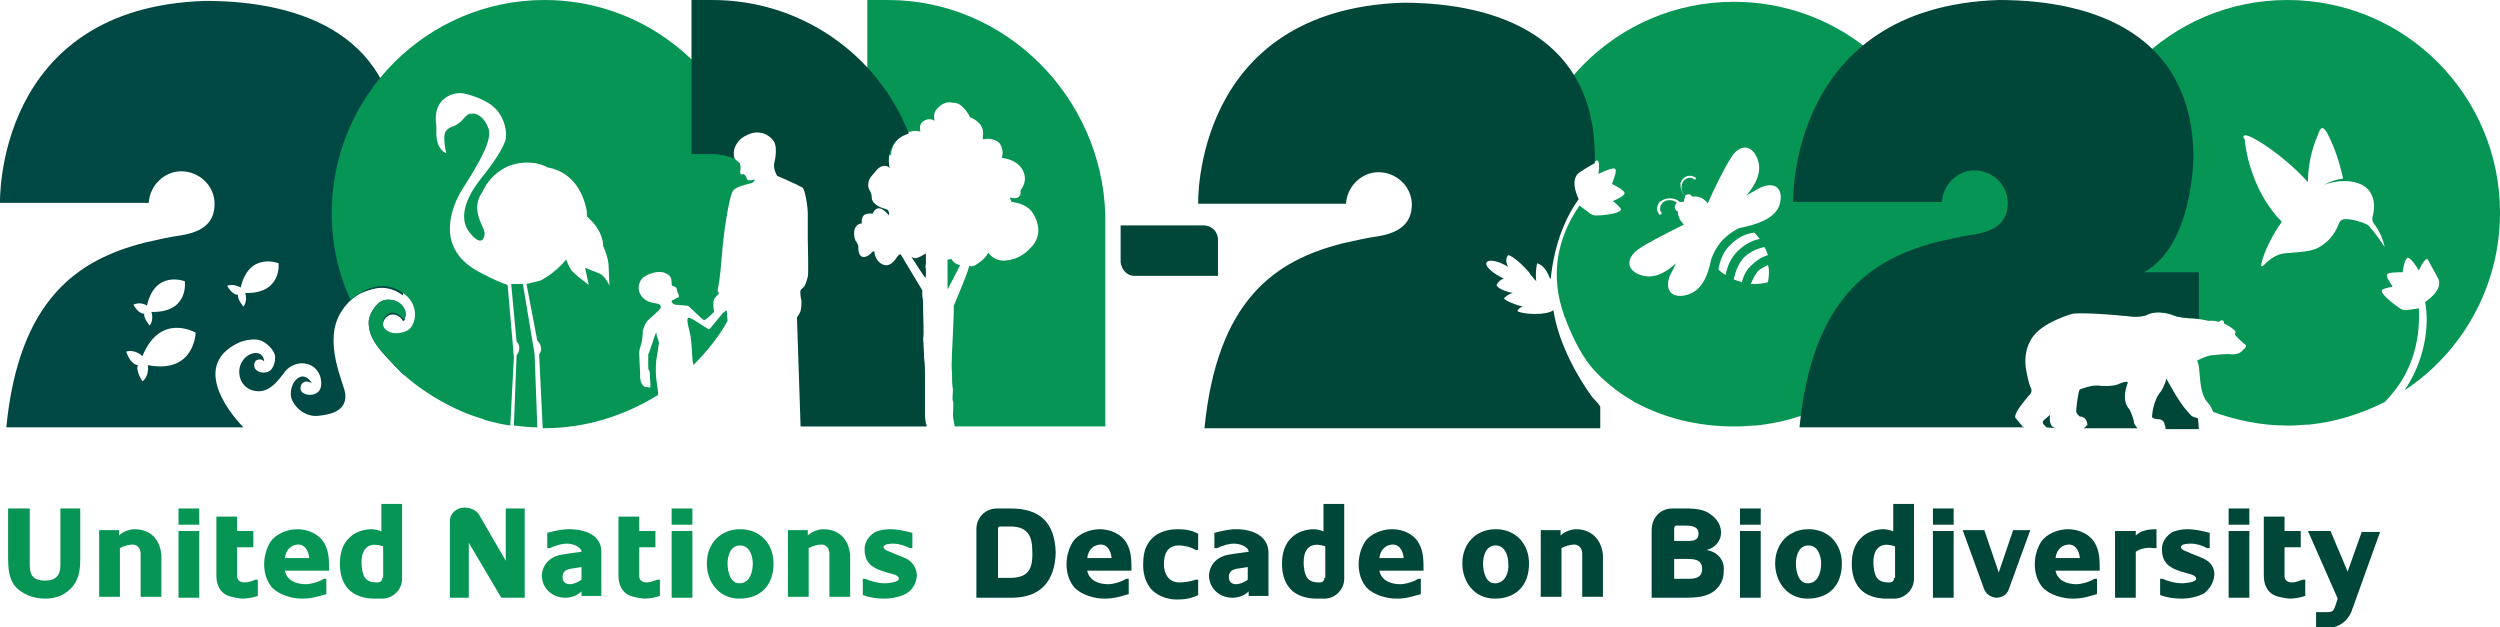 <?xml version="1.0" encoding="utf-8"?>
<!-- Generator: Adobe Illustrator 19.1.0, SVG Export Plug-In . SVG Version: 6.00 Build 0)  -->
<svg version="1.1" id="Layer_1" xmlns="http://www.w3.org/2000/svg" xmlns:xlink="http://www.w3.org/1999/xlink" x="0px" y="0px"
	 viewBox="0 0 277.3 69.6" enable-background="new 0 0 277.3 69.6" xml:space="preserve">
<g>
	<path fill="#069554" d="M226.8,18.1h-11.6c-2.5-10.3-11.8-17.9-22.9-17.9c-13,0-23.5,10.6-23.5,23.6c0,2.3,0.3,4.5,0.9,6.6
		c0.2,0.2,0.4,0.5,0.6,0.7c-0.1-0.8,0-1.6,0.1-2c0.7,0.2,1.2,0.9,1.5,1.8c0.3-3.2,1.3-6.4,3.1-8.9c-0.4-0.9-0.8-2.2,0-2.9
		c0.1-0.1,2.1-1.3,2.1-1.3c0.3-0.1,0.3,0.7,0.2,1.5c0.6-0.3,1.5-0.7,1.8-0.6c0.3,0.1,0,0.9-0.3,1.7c0.6,0.3,1.3,0.7,1.4,1
		c0,0.3-0.6,0.6-1.3,0.9c0.4,0.3,0.8,0.7,0.9,0.9c0,0.5-2,0.7-2.7,0.7c-0.2,0-0.4,0-0.7-0.2c-0.1-0.1-0.7-0.5-1.2-0.9
		c-2.5,3.6-3.3,7.8-1.7,12.2c0.7,1.9,1.7,4.1,3,5.7c1.2,1.4,2.9,2.8,4.5,3.7c0.2,0.1,0.2,0.2,0.5,0.3c3.2,1.7,6.9,2.6,10.8,2.6
		c0.1,0,0.1,0,0.2,0v0c0.1,0,0.2,0,0.3,0c0.7,0,1.3-0.1,2-0.1c10.4-1.1,18.8-8.9,20.7-19h11.3V18.1z M190.6,29.9
		c0.2-1.1,0.6-2.1,1.4-2.8c0.7-0.7,1.6-1.2,2.6-1.3c0.2,0.2,0.4,0.5,0.6,0.7c-1,0.2-1.8,0.7-2.5,1.4c-0.7,0.7-1.1,1.6-1.3,2.6
		C191.1,30.3,190.8,30.1,190.6,29.9 M193.2,31.3c-0.3-0.1-0.6-0.2-0.9-0.3c0.2-0.9,0.5-1.7,1.1-2.4c0.6-0.6,1.4-1,2.3-1.2
		c0.2,0.3,0.3,0.6,0.4,0.9c-0.7,0.2-1.3,0.6-1.8,1.1C193.7,29.9,193.4,30.6,193.2,31.3 M196.1,31.3c-0.6,0.2-1.3,0.2-1.9,0.2
		c0.2-0.5,0.4-0.9,0.7-1.3c0.3-0.4,0.8-0.6,1.2-0.8C196.3,30,196.2,30.7,196.1,31.3 M192.9,25.3c-0.6,0.3-1.2,0.7-1.7,1.2
		c-0.6,0.6-1.1,1.4-1.4,2.3c-0.4,1.9-1.1,3.7-3.1,4c-1.7,0.2-2-1.1-1.4-2.4c0.2-0.3,0.4-0.8,0.6-1.2c-1.2,1.1-2.6,1.9-4.2,1.2
		c-1.5-0.7-1.1-2,0.1-2.8c1-0.7,3.2-1.8,5-2.7c-0.1,0-0.1-0.1-0.2-0.2c-0.2-0.2-0.3-0.4-0.4-0.7c-0.1-0.2-0.1-0.4-0.1-0.6
		c-0.1,0-0.2,0-0.2-0.1c-0.2-0.2-0.2-0.5,0.1-0.8c0,0,0,0,0,0c0,0,0,0,0,0c0,0,0,0,0,0c-0.2-0.2-0.5-0.3-0.8-0.3
		c-0.3,0-0.6,0.1-0.8,0.3c-0.1,0.1-0.1,0.2-0.2,0.3c-0.1,0.3-0.1,0.6,0.1,0.8c0,0,0,0.1,0,0.1c0,0,0,0-0.1,0.1c0,0,0,0-0.1,0
		c0,0,0,0-0.1,0c0,0,0,0,0,0c0,0,0,0,0,0c0,0,0,0,0-0.1c0,0,0,0,0,0c0,0,0,0,0,0c-0.1-0.2-0.2-0.3-0.2-0.5c0-0.3,0.1-0.6,0.3-0.8
		c0.1-0.1,0.2-0.1,0.3-0.2c0.2-0.1,0.5-0.2,0.8-0.2c0.4,0,0.8,0.1,1.1,0.4c0,0,0.1,0,0.1,0c0,0,0,0,0,0c0.1,0,0.2,0,0.3,0
		c0,0,0.1-0.1,0.1-0.1c0-0.1,0-0.2,0.1-0.4c0,0,0-0.1,0-0.1c0,0,0,0,0-0.1c0,0-0.1-0.1-0.1-0.1c0,0,0,0-0.1-0.1
		c-0.2-0.3-0.3-0.7-0.3-1c0,0,0,0,0,0c0-0.1,0-0.2,0-0.2c0-0.1,0.1-0.1,0.1-0.2c0,0,0,0,0,0c0-0.1,0.1-0.1,0.1-0.2c0,0,0,0,0,0
		c0,0,0,0,0,0c0.1-0.1,0.2-0.2,0.4-0.3c0.2-0.1,0.3-0.1,0.5-0.1c0.2,0,0.4,0.1,0.6,0.2c0,0,0,0,0,0c0,0,0,0,0,0.1c0,0,0,0,0,0.1l0,0
		c0,0,0,0-0.1,0c0,0-0.1,0-0.1,0c-0.3-0.3-0.8-0.2-1.1,0.1c-0.4,0.5-0.4,1.2,0.1,1.7c0.3-0.2,0.6-0.2,0.7,0c0,0,0.1,0.1,0.1,0.1
		c0.1,0,0.3,0,0.4,0c0.4,0,0.8,0.2,1.1,0.5c0.1,0.1,0.2,0.2,0.2,0.3c0.8-1.8,1.9-4,2.6-5.1c0.7-1.2,2-1.7,2.8-0.2
		c0.8,1.6,0,3.1-1.1,4.4c0.5-0.3,1-0.6,1.4-0.8c1.3-0.7,2.6-0.4,2.4,1.3C197.3,24.2,194.9,24.9,192.9,25.3"/>
	<path fill="#069554" d="M236.3,35.1c0.9,0.1,1.6-0.1,1.6-0.1c1.4-0.8,3.2,0,3.2,0c0.4,0.2,1.7,0.3,1.7,0.3c1,0,2.2,0.3,2.2,0.3
		c0.4-0.1,1.1,0.1,1.1,0.1c0.6-0.5,0.6,0.2,0.6,0.2c0.7,0.3,1.1,0.7,1.1,0.7c0.3,0.2,0.1,0.4,0.1,0.4c-0.2,0.1,1.1,1.2,1.1,1.2
		c0.4,0.2-0.2,0.6-0.2,0.6c-0.4,0.6-1.3,0.5-1.3,0.5c-0.3-0.1-2.1,0.1-2.1,0.1c-0.6,0-1.7,0.6-1.7,0.6c0.5,0.9,0,3.5,1.3,4.8
		c0.2,0.2,0.3,0.5,0.5,0.9c2.5,0.9,5.3,1.5,8.1,1.5c0.1,0,0.1,0,0.2,0v0c0.1,0,0.2,0,0.3,0c0.7,0,1.3-0.1,2-0.1
		c3-0.3,5.8-1.2,8.4-2.5c2.8-2.8,4-6.4,3.8-10.4c-0.6,0.1-1.4,0.2-1.5,0.2c-0.2,0-0.5-0.1-0.6-0.2c-0.6-0.4-2.2-1.6-2-2
		c0.1-0.2,0.7-0.3,1.2-0.4c-0.4-0.6-0.8-1.2-0.6-1.4c0.2-0.2,1.1-0.2,1.7-0.2c0.1-0.8,0.3-1.6,0.6-1.6c0.3,0,0.9,0.9,1.2,1.4
		c0.3-0.7,0.8-1.5,1-1.2c0,0,1.1,2,1.2,2.2c0.3,1.1-0.7,1.9-1.5,2.5c0.5,2.8-0.1,6.6-2.3,9.8c6.4-4.2,10.6-11.5,10.6-19.7
		c0-13-10.5-23.6-23.6-23.6c-13,0-23.5,10.6-23.5,23.6c0,4,1,7.8,2.7,11.1C234.6,34.9,236.3,35.1,236.3,35.1 M249.7,15.2
		c1.8,0.9,4.4,2.9,6.3,5c0-2.7,0.8-4.5,1.2-5.5c0.2-0.5,0.4-0.8,0.9,0c0.7,1.3,1.3,2.9,1.8,5.1c-0.7,0.1-1.4,0.3-2.1,0.7
		c1.1-0.4,2.5-0.6,3.7-0.2c1.6,0.5,2.1,2,1.7,3.6c-0.1,0.3-0.1,0.6,0.1,0.9c0.6,0.7,1.1,1.9,1.2,2.6c-0.5-0.8-1.1-1.6-1.7-2.3
		c-0.2-0.2-0.5-0.3-0.7-0.4c-0.6-0.2-1.3-0.4-1.9-0.4c-0.6,0-0.7,0.3-0.9,0.8c-0.3,0.7-0.9,1.7-2.2,2.4c-1,0.5-2.9,0.5-3.7,0.6
		c-1,0.1-1.8,0.8-2.4,1.4c-0.1,0.1-0.2,0-0.2-0.1c0.3-1.5,1.3-3.4,2.3-4.8c-3-3-4-7.4-4.1-9.1C248.7,15.1,248.8,14.8,249.7,15.2"/>
	<path fill="#004844" d="M42.6,33.3c-0.8,0.2-1.6,1.4-1.7,2.3c-0.1,2,1.4,3.4,3.1,5.2c0.3,0.3,0.5,0.5,0.8,0.8v-4.6
		c-0.1,0-0.2,0.1-0.3,0.1c-0.9,0.2-1.8-0.1-2-0.8c-0.1-0.5,0.1-1,0.6-1.3c0.5-0.3,1.3,0,1.6,0.6c0,0,0.1,0,0.2-0.1v-1
		C44.5,33.4,43.4,33.1,42.6,33.3 M38.7,30.3c5.4-2.9,5.5-12.5,5.5-13c0-13.2-10.5-17.2-21.4-17.2C-0.6,0.8,0,22.5,0,22.5h16.5
		c0.1-1.9,1.7-3.5,3.6-3.5c2,0,3.7,1.6,3.7,3.6c0,2.1-1.3,3.1-3.7,3.5c-1.4,0.2-2.2,0.4-4,0.8c-7.5,1.9-14,6.3-15.4,20.5h26.3
		c-0.7-0.7-6.3-6.7-0.5-9.4c0,0,1.1-0.5,2.2-0.3c0.8,0.2,1.6,1,1.8,1.7c0.1,0.7-0.2,1.8-1,1.9c-0.5,0.1-0.9-0.1-1-0.2
		c-0.3-0.2-0.4-0.6-0.2-1c0.1-0.2,0.7-0.4,1,0c0,0,0-0.7-0.6-0.9c-1-0.3-2.5,0.9-2.1,2.6c0.2,0.9,1,1.6,2.1,1.6
		c1.6,0,2.6-1.9,3.1-2.4c0.3-0.3,0.8-0.6,1.5-0.7c0,0,1.6-0.2,2.2,1.4c0,0,0.7,2-1.1,2.1c0,0-1.4,0-1-1.1c0,0,0.3-0.7,1.2-0.2
		c0,0-0.9-1.6-2-0.1c0,0-0.5,0.8-0.3,1.7c0.2,0.8,1.4,2.3,3.2,2c0.7-0.1,3-0.3,2.8-2.4c-0.1-1.1-2.6-5.9-0.4-9.2
		c1.1-1.7,2.4-2.1,2.7-2.2c0.6-0.2,2.2-0.9,4,0.4c0.1,0,0.1,0.1,0.1,0.1v-2.4H38.7z M16.3,33.9c0.9-4,4.2-2.7,4.2-2.7
		s0.5,3.5-3.7,3.4c0,0,0.3,0.9-0.2,1.5c0,0-0.7-0.8-0.6-1.3l0,0c-0.7,0-1.2-1-1.2-1C15.6,33.4,16.3,33.9,16.3,33.9 M16.4,40.5
		c0,0,0.2,1.2-0.6,1.8c0,0-0.8-1.2-0.5-1.8l0,0C14.4,40.4,14,39,14,39c1-0.3,1.8,0.5,1.8,0.5c2-4.9,5.9-2.6,5.9-2.6
		S21.6,41.5,16.4,40.5 M27.2,32.5c0,0,0.3,0.9-0.2,1.5c0,0-0.7-0.8-0.6-1.3l0,0c-0.7,0-1.2-1-1.2-1c0.7-0.3,1.5,0.2,1.5,0.2
		c0.9-4,4.2-2.7,4.2-2.7S31.3,32.6,27.2,32.5"/>
	<path fill="#069554" d="M83.7,19.9C83.5,20,83.1,20,83,20c-0.1,0-0.3-0.5-0.3-0.5l-0.2-0.2c0,0-0.4,0.2-0.4-0.2
		c0-0.2,0.1-0.5,0-0.9c-0.1-0.3-0.7-0.4-0.8-1.1c-0.1-0.8,0.4-1.5,0.9-1.9c0.1,0,0.1-0.1,0.2-0.1C79,6.4,70.5,0,60.4,0
		c-13,0-23.6,10.6-23.6,23.6c0,3.5,0.7,6.7,2.1,9.7c0.9-0.8,1.6-1.1,1.8-1.2c0.6-0.2,2.2-0.9,4,0.4c1.6,1.1,1.4,2.7,1.2,3.2
		c-0.2,0.5-0.4,1-1.4,1.2c-0.9,0.2-1.8-0.1-2-0.8c-0.1-0.5,0.1-1,0.6-1.3c0.5-0.3,1.3,0,1.6,0.6c0,0,0.6-0.2,0.2-1.1
		c-0.4-0.9-1.4-1.2-2.3-1c-0.8,0.2-1.6,1.4-1.7,2.3c-0.1,2,1.4,3.4,3.1,5.2c2.1,2.2,5.8,4.5,9,5.5c0.4,0.1,0.8,0.3,1.2,0.4
		c0.8,0.2,1.6,0.4,2.4,0.5l0.4-7.6l-0.7-8c-0.6-0.2-1.4-0.5-2.9-1.3c-2.4-1.2-3-2.6-3.3-3.5c-0.3-0.9-0.5-3.2,1.3-6
		c1.8-2.8,3.2-5.3,2.8-6.5c-0.4-1.2-1.2-1.7-1.7-1.7c-0.5,0-0.6,0-1.3,0.8c-0.8,0.8-1.2,0.5-1.7,1.1C49,15,49.5,17,49.5,17
		s-1-0.3-1.1-2c0-0.6,0-1.1,0-1.1s-0.4-1.7,0.7-2.8c1.2-1.1,2.5-0.7,2.5-0.7s2.3,0.5,3.4,1.7c1.1,1.2,1.2,2.6,1.1,3.3
		c-0.2,0.9-1.2,2.5-2.9,4.6c-2,2.6-2.1,4.6-1.1,5.8c1,1.3,1.4,0.8,1.4,0.8s0.4-0.4,0.2-1c-0.2-0.7-1.5-2.5-0.2-4.3
		c0,0,1.5-3.8,5.9-3.2c0.4,0.1,0.9,0.2,1.4,0.5c0,0,0.1,0,0.1,0c1,0.2,3.3,1,4.1,4.4c0.1,0.3,0.1,0.7,0.1,1c0.1,0.1,0.2,0.2,0.3,0.3
		c1.6,1.5,1.5,3,1.5,3c0.6,1.3,0.6,2.1,0.6,2.1l0.1,2.3c0,0-0.5-1.2-1.2-1.4c-0.3-0.1-1-0.4-1.5-0.6c0.2,0.9,0.4,1.9,0.4,1.9
		c-1-0.8-1-0.7-1.7-1.4c-0.3-0.2-0.6-0.9-0.8-1.4c-0.5,0.6-1.5,1.6-2.8,2.3c0,0-0.7,0.2-1.6,0.4l1.2,6.3c0,0,0.3,0.2,0.4,0.7
		c0.1,0.5-0.2,0.8-0.2,0.8l0.4,8.2c0,0,0.1,0,0.1,0c4.7,0,9-1.4,12.7-3.7c0-0.4-0.1-1-0.1-1c-0.3-1.7-0.1-3,0-3.5
		c0.1-0.5,0.1-0.9,0.2-1.2c0-0.2-0.3-0.9-0.3-1.2c0-0.3-0.5,1.4-0.6,1.6c-0.1,0.3-0.2,0.7-0.3,0.8c0,0.2,0,0.9,0,1.2
		c0,0.3,0,0.5,0.1,0.6c0.1,0.1,0.1,0.6,0.1,0.8c0,0.2,0.1,1,0,1.1c-0.1,0-0.4-0.1-0.6-0.1c-0.2-0.1-0.3-0.3-0.4-0.5
		C71,42,71,41.8,71,41.7c0-0.1,0-0.2,0-0.4c0-0.2-0.1-1.6-0.1-2.1c0-0.6,0.2-0.8,0.2-1c0.1-0.2,0.2-1,0.2-1.5
		c0.1-0.4,0.3-0.9,0.6-1.2c0,0,1.4-1.2,1.4-1.4c0-0.1,0-0.3-0.3-0.4c-0.2-0.1-1.4,0-2-1.1c-0.4-0.8,0-1.7,0.6-2
		c0.6-0.3,1.6-0.7,2.4-0.2c0.4,0.2,0.5,0.5,0.5,1.1c0,0,0,0.2,0.1,0.2c0.2,0.1,0.3,0.1,0.4,0.2c0.1,0.1,0.1,0.5,0.2,0.6
		c0,0.1,0.1,0.2,0.1,0.3c0,0.1,0,0.2-0.1,0.2c-0.1,0-0.5,0.3-0.6,0.3c-0.1,0-0.1,0.1-0.1,0.2c0.1,0.1,0.1,0.2,0.4,0.3
		c0.3,0,1,0.1,1.2,0.1c0.2,0,0.2,0,0.3,0.1c0.1,0,1.5,1.5,1.7,1.5c0.2,0,0.8-0.6,1.1-0.9c0,0,0,0,0-0.1c-0.1-0.3-0.1-1.1,0-1.3
		c0.1-0.2,0.6-0.7,0.6-0.7s-0.2,0-0.2-0.3c0-0.2,0.1-0.2,0.3-2c0.2-1.8,0.2-3.2,0.7-6.2c0.5-2.9,0.7-2.9,1-3.1
		c0.5-0.3,1.4-0.5,1.8-0.6C83.7,20.1,83.7,20,83.7,19.9"/>
	<path fill="#069554" d="M58,31.5c-0.2,0-0.4,0-0.7,0c-0.2,0-0.4,0-0.6,0l0.6,6.4c0,0,0.3,0.2,0.3,0.7c0,0.5-0.3,0.8-0.3,0.8
		l-0.3,7.8c0.9,0.1,1.7,0.2,2.6,0.2l-0.3-8.1L58,31.5z"/>
	<path fill="#069554" d="M80.2,34.7c-0.1,0.1-1.3,1.6-1.4,1.7c-0.2,0.2-0.2,0.1-0.4,0c-0.2-0.1-1.5-1-1.8-1.1c0,0-0.2-0.1-0.3,0
		c-0.2,0.2,0.2,1.4,0.3,2c0.1,0.6,0.2,2.4,0.2,2.4c0,0.3,0.1,0.6,0.1,0.8c1.5-1.5,2.8-3.1,3.8-4.9l-0.1-1.2L80.2,34.7z"/>
	<path fill="#00473A" d="M176.5,43.9c-1.5-2.1-3.6-5.7-4.2-9.5c-0.7,0.6-3.4,0.5-4,0.1c0.1-0.2,0.3-0.4,0.6-0.5
		c-0.9-0.2-1.8-0.6-2.1-0.9c0.3-0.3,0.6-0.5,1-0.6c-1-0.2-1.8-0.6-1.8-0.9c0.2-0.4,0.5-0.6,0.8-0.7c-1.1-0.5-2.2-1.4-1.9-1.8
		c0.3-0.4,1.4-0.1,2.4,0.5c-0.3-0.5-0.3-1,0-1.3c0.6,0.1,2.1,1.5,3.1,2.9c-0.1-0.8,0-1.6,0.1-2c0.7,0.2,1.2,0.9,1.5,1.8
		c0.3-3.2,1.3-6.4,3.1-8.9c-0.4-0.9-0.8-2.2,0-2.9c0.1-0.1,1.2-0.8,1.8-1.1c0-0.4,0-0.7,0-0.7c0-13.1-10.5-17.1-21.3-17.1
		c-23.3,0.8-22.7,22.3-22.7,22.3h16.4c0.1-1.9,1.7-3.5,3.6-3.5c2,0,3.7,1.6,3.7,3.6c0,2-1.3,3.1-3.7,3.5c-1.4,0.2-2.2,0.4-4,0.8
		c-7.5,1.9-13.9,6.3-15.3,20.5h18.9h25l0-2.4C177.2,44.6,176.8,44.3,176.5,43.9"/>
	<path fill="#00473A" d="M228.1,47.5c-1-0.1-0.7-1.5-0.7-1.5c-0.2,0.2-0.7,0.6-0.7,0.6c-0.3,0.3,0.1,0.6,0.1,0.6
		c0.1,0.1,0.2,0.2,0.2,0.2L228.1,47.5C228.1,47.5,228.1,47.5,228.1,47.5"/>
	<path fill="#00473A" d="M224.5,47.5c-0.5-0.6-0.9-1.1-0.9-1.1c-0.5-0.4,1.6-2.7,1.6-2.7c0.3-0.4,0-0.8,0-0.8
		c-0.3-0.8-0.5-2.1-0.5-2.1c-0.3-2.3,0.9-3.6,0.9-3.6c1.3-1.6,4.3-2.4,4.3-2.4c1.4-0.2,6.5,0.3,6.5,0.3c0.9,0.1,1.6-0.1,1.6-0.1
		c1.4-0.8,3.2,0,3.2,0c0.4,0.2,1.7,0.3,1.7,0.3c0.3,0,0.7,0,1,0.1v-0.2v-1v-1.6v-1.9v-0.5h-6.1c5.4-2.9,5.5-12.5,5.5-13
		C243.1,4,232.6,0,221.7,0c-23.4,0.8-22.8,22.4-22.8,22.4h16.5c0.1-1.9,1.7-3.5,3.6-3.5c2,0,3.7,1.6,3.7,3.6c0,2.1-1.3,3.1-3.7,3.5
		c-1.4,0.2-2.2,0.4-4,0.8c-7.5,1.9-14,6.3-15.4,20.6h19v0H224.5z"/>
	<path fill="#00473A" d="M231.4,47.2c0,0.1-0.1,0.2-0.3,0.3h6c-0.3-0.3-0.4-0.6-0.4-0.6c0-0.5-0.5-1.5-0.5-1.5c-1-1-0.2-2.9-0.2-2.9
		c0.1-0.4-1,0.1-1,0.1c-0.6,0.3-2,0.2-2,0.2c-0.9-0.2-2.3,0.4-2.3,0.4c-0.2,0.1-0.4,2.2-0.4,2.2c-0.1,0.5,0.4,0.8,0.4,0.8
		c0.5,0,0.7,0.4,0.7,0.4C231.7,47.4,231.4,47.2,231.4,47.2"/>
	<path fill="#00473A" d="M243.8,46.4c-0.3-0.1-0.4-0.1-0.6-0.2c-0.2-0.1-0.4-0.4-0.6-0.6c-1-1.1-2.3-3.6-2.3-3.6
		c-0.2,0.8-0.6,1.4-0.6,1.4c-0.9,1-1,2.8-1,2.8c0,0.3,0.8,0.3,0.8,0.3c0.6,0.1,0.6,0.6,0.6,0.6l0.1,0.3c0,0.1,0,0.1,0,0.2h3.7
		L243.8,46.4C243.8,46.4,243.8,46.4,243.8,46.4"/>
	<path fill="#069554" d="M98.5,0h-2.3v17.2h2.3c0.1,0,0.2,0,0.3,0c0.1-0.8,0.4-1.7,1.5-2.3c0.9-0.6,1.8-0.3,1.8-0.3
		s-0.3-0.8,0.4-1.2c0.6-0.4,1.2,0,1.2,0s-0.4-0.8,0.4-1.5c0.8-0.8,1.6-0.5,1.6-0.5c1.1-0.1,1.9,1.6,1.9,1.6s0.8,0.3,1.2,0.9
		c0.4,0.6,0.2,1.3,0.2,1.5c0.1,0.1,0.4,0,0.4,0s1.2-0.1,1.6,0.7c0.4,0.8,0.1,1.4,0.1,1.4l0.5,0.1c0,0,1.2,0.2,1.8,1.2
		c0.7,1.2-0.1,2.2-0.2,2.3c0,0.1,0.1,0.6-0.3,0.8c-0.3,0.2-0.9,0-0.9,0l0.2,0.5c0,0,1.7,0.1,2.4,1.3c1.2,2,0.2,3.3-0.2,3.7
		c-0.8,0.9-1.7,1.4-2.9,1.5c-1.3,0.1-1.9-0.9-1.9-0.9s-0.1,0.6-1.4,1.4c-0.2,0.1-0.4,0.2-0.7,0.1c-0.2,0.9-1.2,3.2-1.7,4.4
		c0,1.2-0.1,2.9-0.2,5.2c-0.1,2.3,0,1.9,0,2.4c0,0.6,0,1.2,0.1,1.7c0,0.5-0.1,1.1,0,1.3c0.1,0.2,0,1.2,0,1.5c0,0.3,0.1,0.8,0.2,1.3
		h16.7V23.8C122.2,10.7,111.5,0,98.5,0"/>
	<path fill="#069554" d="M105.5,28.7c0,0-0.2,0.1-0.4,0.1v3.3c0.5-0.9,1.4-2.7,1.4-2.7C105.8,29.3,105.5,28.7,105.5,28.7"/>
	<path fill="#00473A" d="M102.6,45.8c0-0.8,0-1.3,0-1.6v-2.4c0-0.6,0-1.5-0.1-2.1c0-0.6-0.1-1.9-0.1-2.2c0.1-0.4,0-2,0-2.8
		c0-0.8,0-1.5-0.1-1.9c0-0.1,0-0.3,0-0.6c-0.6-1-1.5-2.5-2.4-4c-0.2,0-0.4,0.3-0.4,0.3s-0.6,1.1-1.4,0.9c-0.8-0.2-1.1-1.1-1.1-1.4
		c0-0.3-0.3,0-0.3,0s-0.5,0.6-1,0.5c-0.5-0.1-0.5-0.9-0.5-1.2c0-0.2-0.3-0.6-0.3-0.6s-0.3-0.6-0.1-1.3c0.3-0.7,0.8-0.6,0.8-0.6
		s-0.1-0.6,0.2-0.9c0.3-0.3,1-0.2,1-0.2s0.2-0.6,0.7-0.6c0.5,0,1.1,0.8,1.1,0.8s0.1-0.6-0.3-0.7c-1.6-0.4-1.6-1.2-1.6-1.2
		s0-0.4-0.1-0.6c-0.1-0.3-0.3-0.4-0.3-0.9c0-0.6,0.4-1,0.4-1l0.5-0.6c0,0,0.4-0.5,0.9-0.5c0.5,0,0.6,0.3,0.6,0.3s-0.7-2.4,1.4-3.6
		c0.2-0.1,0.5-0.2,0.7-0.3C97.4,6.1,88.9,0,79,0h-2.3v17.1H79c0.9,0,1.7,0.2,2.5,0.5c-0.1-0.1-0.1-0.3-0.1-0.4
		c-0.1-0.8,0.4-1.5,0.9-1.9c0.4-0.3,1-0.5,1-0.5c1.3-0.4,2.3,0.4,2.6,1c0.3,0.6,0.1,1.9,0,2.2c-0.2,0.7,0.3,1.5,0.3,1.5
		s2.1,0.9,2.8,1.3c0.3,0.2,0.6,2.1,0.6,2.9c0,0.6,0,2.6,0,2.9c0,0.2,0.1,3.9,0,4.1c-0.1,0.4-0.2,0.7-0.3,0.9
		c-0.1,0.3-0.4,0.4-0.5,0.6c-0.1,0.3,0.1,1.2,0.1,1.2s0,0.8-0.1,1.1s-0.4,0.7-0.4,0.7l0.4,12.1h14C102.6,46.7,102.6,46.2,102.6,45.8
		"/>
	<path fill="#00473A" d="M102.7,30.5v-0.6c0,0,0-0.1,0-0.1c-0.1-0.2,0-0.4,0-0.6v-1.1c-0.2,0.1-0.3,0.2-0.5,0.3
		c-0.6,0.3-0.7,0.3-1.1,0.1c0.7,1.1,1.2,1.9,1.6,2.4C102.6,30.8,102.7,30.7,102.7,30.5"/>
	<path fill="#00473A" d="M133.5,25h-2.9H127h-2.7v4.1l0,0c0.1,0.8,0.7,1.5,1.5,1.5l0,0h0.1h6.5h2.7v-4C135.1,25.7,134.4,25,133.5,25
		"/>
	<path fill="#069554" d="M6.7,62.7c0,1.1-0.5,1.7-1.7,1.7c-1.2,0-1.7-0.5-1.7-1.7v-6.3H0.9V62c0,1,0.1,2,0.6,2.8
		c0.8,1.1,2.2,1.6,3.5,1.6c1.2,0,2.3-0.4,3.1-1.4c0.7-0.9,0.8-1.9,0.8-3v-5.6H6.7V62.7z"/>
	<path fill="#069554" d="M14.9,58.7c-0.4,0-1.2,0.2-1.7,0.7v-0.6H11v7.4h2.3v-5.4c0.3-0.2,1-0.4,1.4-0.4c0.6,0,0.9,0.5,0.9,1v4.8
		h2.3v-4.7C17.7,59.8,16.7,58.7,14.9,58.7"/>
	<rect x="19.8" y="56.4" fill="#069554" width="2.3" height="1.8"/>
	<rect x="19.8" y="58.9" fill="#069554" width="2.3" height="7.4"/>
	<path fill="#069554" d="M27.1,64.6c-0.4,0-0.8-0.2-0.8-0.7v-3.2h1.8v-1.8h-1.8v-1.6H24v1.6v1.8v3.1c0,0.8,0.2,1.5,0.8,2
		c0.5,0.4,1.3,0.5,2,0.6c0.6,0,1.2-0.1,1.8-0.3v-1.8h-0.3C28.1,64.4,27.6,64.6,27.1,64.6"/>
	<path fill="#069554" d="M33,58.7c-1.1,0-2.4,0.5-3,1.4c-0.5,0.8-0.7,1.7-0.7,2.5c0,1,0.3,1.9,0.9,2.6c0.8,0.8,2.2,1.2,3.3,1.2
		c1.2,0,1.9-0.3,2.7-0.5v-1.7h-0.3c-0.4,0.3-1.4,0.6-2,0.6c-1,0-2.1-0.4-2.3-1.5h4.9c0-1.1,0-2.1-0.5-3C35.4,59.2,34.1,58.7,33,58.7
		 M31.6,61.9c0.1-1,0.8-1.5,1.5-1.5c0.6,0,1.1,0.5,1.2,1.5H31.6z"/>
	<path fill="#069554" d="M42.4,59c-0.3-0.2-0.9-0.3-1.2-0.3c-0.8,0-1.8,0.3-2.4,0.9c-0.8,0.7-1.1,1.8-1.1,2.9c0,1,0.2,2,0.9,2.8
		c0.7,0.8,1.9,1.1,2.9,1.1h0.9c1.2,0,2.2-1,2.2-2.2v-8.3h-2.3V59z M42.4,64.1c0,0.3-0.2,0.5-0.5,0.5h-0.2c-0.4,0-0.9-0.1-1.2-0.5
		c-0.3-0.4-0.4-1.2-0.4-1.7c0-0.6,0.1-1.3,0.6-1.7c0.5-0.4,1.2-0.3,1.8-0.1V64.1z"/>
	<path fill="#069554" d="M56.1,62.2l-2.9-5c-0.3-0.6-1-0.9-1.7-0.9c-0.8,0-1.6,0.6-1.6,1.5v8.5h2.1v-6.1l3.6,6.1h2.6v-9.9h-2.1V62.2
		z"/>
	<path fill="#069554" d="M63.1,58.7c-0.8,0-1.6,0.2-2.4,0.4v1.7H61c0.6-0.3,1.3-0.5,1.9-0.5c0.7,0,1.6,0.4,1.6,0.9
		c-0.7,0.1-1.5,0.2-2.1,0.3c-1.3,0.2-2.2,1-2.3,2.3c0,1.5,1.2,2.5,2.6,2.5c0.6,0,1.3-0.2,1.8-0.7v0.5h2.2v-4.9
		C66.7,59.4,65,58.7,63.1,58.7 M64.5,64.3c-0.4,0.3-0.9,0.5-1.3,0.5c-0.4,0-0.8-0.2-0.8-0.8c0-0.6,0.4-0.8,0.8-0.9l1.3-0.2V64.3z"/>
	<path fill="#069554" d="M71.7,64.6c-0.4,0-0.8-0.2-0.8-0.7v-3.2h1.8v-1.8h-1.8v-1.6h-2.3v1.6v1.8v3.1c0,0.8,0.2,1.5,0.8,2
		c0.5,0.4,1.3,0.5,2,0.6c0.6,0,1.2-0.1,1.8-0.3v-1.8h-0.3C72.6,64.4,72.2,64.6,71.7,64.6"/>
	<rect x="74.5" y="58.9" fill="#069554" width="2.3" height="7.4"/>
	<rect x="74.5" y="56.4" fill="#069554" width="2.3" height="1.8"/>
	<path fill="#069554" d="M82.1,58.7c-2.2,0-3.7,1.6-3.7,3.8c0,2,1.3,3.9,3.6,3.9c2.4,0,3.8-1.5,3.8-3.9
		C85.8,60.4,84.4,58.7,82.1,58.7 M82,64.7c-1,0-1.3-1.3-1.3-2.2c0-0.8,0.3-2,1.4-2c1,0,1.4,1.1,1.4,2C83.5,63.4,83.2,64.7,82,64.7"
		/>
	<path fill="#069554" d="M91.3,58.7c-0.4,0-1.2,0.2-1.7,0.7v-0.6h-2.2v7.4h2.3v-5.4c0.3-0.2,1-0.4,1.4-0.4c0.6,0,0.9,0.5,0.9,1v4.8
		h2.3v-4.7C94.1,59.8,93.1,58.7,91.3,58.7"/>
	<path fill="#00473A" d="M174.8,58.7c-0.4,0-1.2,0.2-1.7,0.7v-0.6h-2.2v7.4h2.3v-5.4c0.3-0.2,1-0.4,1.4-0.4c0.6,0,0.9,0.5,0.9,1v4.8
		h2.3v-4.7C177.6,59.8,176.5,58.7,174.8,58.7"/>
	<path fill="#069554" d="M100.6,62c-0.6-0.3-1.3-0.5-1.9-0.8c-0.3-0.1-0.7-0.3-0.7-0.5c0-0.4,0.9-0.4,1.1-0.4c0.5,0,1.3,0.2,1.8,0.5
		h0.3v-1.7c-0.8-0.2-1.6-0.4-2.5-0.4c-0.5,0-1.1,0.1-1.6,0.3c-0.7,0.4-1.2,1.1-1.2,1.9c0,0.9,0.3,1.6,1,2c0.6,0.4,1.5,0.6,2.2,0.8
		c0.4,0.1,0.6,0.3,0.6,0.5c0,0.4-1.3,0.5-1.6,0.5c-0.6,0-1.5-0.2-2.1-0.5h-0.3V66c0.8,0.3,1.6,0.4,2.4,0.4c0.8,0,1.8-0.2,2.5-0.6
		c0.7-0.5,1-1.1,1.1-1.9C101.7,63.1,101.3,62.4,100.6,62"/>
	<path fill="#00473A" d="M112.1,56.4h-1.5c-1.3,0-2.3,1-2.3,2.3v7.6h3.9c3.3,0,4.8-1.9,4.9-5C117,57.9,115.3,56.4,112.1,56.4
		 M112,64.1h-1.3v-5.5c0-0.1,0.1-0.2,0.2-0.2h1.2c1.9,0,2.4,1.1,2.4,2.7C114.6,63.2,114,64.1,112,64.1"/>
	<path fill="#00473A" d="M122,58.7c-1.1,0-2.4,0.5-3,1.4c-0.5,0.8-0.7,1.7-0.7,2.5c0,1,0.3,1.9,0.9,2.6c0.8,0.8,2.2,1.2,3.3,1.2
		c1.2,0,1.9-0.3,2.7-0.5v-1.7h-0.3c-0.4,0.3-1.4,0.6-2,0.6c-1,0-2.1-0.4-2.3-1.5h4.9c0-1.1,0-2.1-0.5-3
		C124.4,59.2,123.1,58.7,122,58.7 M120.6,61.9c0.1-1,0.8-1.5,1.5-1.5c0.6,0,1.1,0.5,1.2,1.5H120.6z"/>
	<path fill="#00473A" d="M130.8,64.6c-1.2,0-1.7-1-1.7-2c0-1.2,0.4-2.1,1.7-2.1c0.5,0,1.4,0.2,1.8,0.5h0.3v-1.8
		c-0.8-0.4-1.4-0.5-2.3-0.5c-1.2,0-2.5,0.4-3.2,1.5c-0.5,0.7-0.6,1.6-0.6,2.5c0,0.8,0.2,1.7,0.7,2.4c0.6,0.9,1.9,1.4,3,1.4
		c0.9,0,1.6-0.1,2.4-0.5v-1.7h-0.3C132.1,64.5,131.4,64.6,130.8,64.6"/>
	<path fill="#00473A" d="M137.1,58.7c-0.8,0-1.6,0.2-2.4,0.4v1.7h0.3c0.6-0.3,1.3-0.5,1.9-0.5c0.7,0,1.6,0.4,1.6,0.9
		c-0.7,0.1-1.5,0.2-2.1,0.3c-1.3,0.2-2.2,1-2.3,2.3c0,1.5,1.2,2.5,2.6,2.5c0.6,0,1.3-0.2,1.8-0.7v0.5h2.2v-4.9
		C140.6,59.4,138.9,58.7,137.1,58.7 M138.4,64.3c-0.4,0.3-0.9,0.5-1.3,0.5c-0.4,0-0.8-0.2-0.8-0.8c0-0.6,0.4-0.8,0.8-0.9l1.3-0.2
		V64.3z"/>
	<path fill="#00473A" d="M146.9,59c-0.3-0.2-0.9-0.3-1.2-0.3c-0.8,0-1.8,0.3-2.4,0.9c-0.8,0.7-1.1,1.8-1.1,2.9c0,1,0.2,2,0.9,2.8
		c0.7,0.8,1.9,1.1,2.9,1.1h0.9c1.2,0,2.2-1,2.2-2.2v-8.3h-2.3V59z M146.9,64.1c0,0.3-0.2,0.5-0.5,0.5h-0.2c-0.4,0-0.9-0.1-1.2-0.5
		c-0.3-0.4-0.4-1.2-0.4-1.7c0-0.6,0.1-1.3,0.6-1.7c0.5-0.4,1.2-0.3,1.8-0.1V64.1z"/>
	<path fill="#00473A" d="M154.4,58.7c-1.1,0-2.4,0.5-3,1.4c-0.5,0.8-0.7,1.7-0.7,2.5c0,1,0.3,1.9,0.9,2.6c0.8,0.8,2.2,1.2,3.3,1.2
		c1.2,0,1.9-0.3,2.7-0.5v-1.7h-0.3c-0.4,0.3-1.4,0.6-2,0.6c-1,0-2.1-0.4-2.3-1.5h4.9c0-1.1,0-2.1-0.5-3
		C156.8,59.2,155.6,58.7,154.4,58.7 M153,61.9c0.1-1,0.8-1.5,1.5-1.5c0.6,0,1.1,0.5,1.2,1.5H153z"/>
	<path fill="#00473A" d="M165.9,58.7c-2.2,0-3.7,1.6-3.7,3.8c0,2,1.3,3.9,3.6,3.9c2.4,0,3.8-1.5,3.8-3.9
		C169.6,60.4,168.2,58.7,165.9,58.7 M165.8,64.7c-1,0-1.3-1.3-1.3-2.2c0-0.8,0.3-2,1.4-2c1,0,1.4,1.1,1.4,2
		C167.4,63.4,167,64.7,165.8,64.7"/>
	<path fill="#00473A" d="M189.3,61c0.9-0.2,1.6-1,1.6-1.9c0-0.8-0.4-1.5-1.1-2c-0.7-0.6-1.8-0.7-2.7-0.7h-1.6
		c-1.4,0-2.3,1.1-2.3,2.4v7.5h3.9c1,0,2.3-0.1,3.1-0.8c0.7-0.6,1-1.3,1-2.2C191.3,62,190.4,61.2,189.3,61 M185.7,58.6
		c0-0.1,0.1-0.3,0.2-0.3h1c0.8,0,1.5,0.1,1.5,0.9c0,0.9-0.9,0.8-1.5,0.8h-1.2V58.6z M187.3,64.2h-1.6V62h1.4c0.7,0,1.7,0,1.7,1.1
		C188.8,64.1,188,64.2,187.3,64.2"/>
	<rect x="193" y="58.9" fill="#00473A" width="2.3" height="7.4"/>
	<rect x="193" y="56.4" fill="#00473A" width="2.3" height="1.8"/>
	<path fill="#00473A" d="M200.6,58.7c-2.2,0-3.7,1.6-3.7,3.8c0,2,1.3,3.9,3.6,3.9c2.4,0,3.8-1.5,3.8-3.9
		C204.3,60.4,202.9,58.7,200.6,58.7 M200.5,64.7c-1,0-1.3-1.3-1.3-2.2c0-0.8,0.3-2,1.4-2c1,0,1.4,1.1,1.4,2
		C202,63.4,201.7,64.7,200.5,64.7"/>
	<path fill="#00473A" d="M210.1,59c-0.3-0.2-0.9-0.3-1.2-0.3c-0.8,0-1.8,0.3-2.4,0.9c-0.8,0.7-1.1,1.8-1.1,2.9c0,1,0.2,2,0.9,2.8
		c0.7,0.8,1.9,1.1,2.9,1.1h0.9c1.2,0,2.2-1,2.2-2.2v-8.3h-2.3V59z M210.1,64.1c0,0.3-0.2,0.5-0.5,0.5h-0.2c-0.4,0-0.9-0.1-1.2-0.5
		c-0.3-0.4-0.4-1.2-0.4-1.7c0-0.6,0.1-1.3,0.6-1.7c0.5-0.4,1.2-0.3,1.8-0.1V64.1z"/>
	<rect x="214.4" y="58.9" fill="#00473A" width="2.3" height="7.4"/>
	<rect x="214.4" y="56.4" fill="#00473A" width="2.3" height="1.8"/>
	<path fill="#00473A" d="M221.7,63.5l-1.6-4.7h-2.4l2.4,6.6c0.3,0.6,0.7,0.8,1.3,0.9c0.6,0,1.2-0.3,1.4-0.9l2.4-6.6h-1.9L221.7,63.5
		z"/>
	<path fill="#00473A" d="M229.4,58.7c-1.1,0-2.4,0.5-3,1.4c-0.5,0.8-0.7,1.7-0.7,2.5c0,1,0.3,1.9,0.9,2.6c0.8,0.8,2.2,1.2,3.3,1.2
		c1.2,0,1.9-0.3,2.7-0.5v-1.7h-0.3c-0.4,0.3-1.4,0.6-2,0.6c-1,0-2.1-0.4-2.3-1.5h4.9c0-1.1,0-2.1-0.5-3
		C231.8,59.2,230.5,58.7,229.4,58.7 M228,61.9c0.1-1,0.8-1.5,1.5-1.5c0.6,0,1.1,0.5,1.2,1.5H228z"/>
	<path fill="#00473A" d="M236.8,58.9h-2.2v7.4h2.3v-5.1c0.6-0.4,1.3-0.5,2-0.4h0.3v-2.1c-0.8,0-1.7,0.1-2.3,0.7V58.9z"/>
	<path fill="#00473A" d="M244.5,62c-0.6-0.3-1.3-0.5-1.9-0.8c-0.3-0.1-0.7-0.3-0.7-0.5c0-0.4,0.9-0.4,1.1-0.4c0.6,0,1.3,0.2,1.8,0.5
		h0.3v-1.7c-0.8-0.2-1.6-0.4-2.5-0.4c-0.5,0-1.1,0.1-1.6,0.3c-0.7,0.4-1.2,1.1-1.2,1.9c0,0.9,0.3,1.6,1,2c0.6,0.4,1.5,0.6,2.2,0.8
		c0.4,0.1,0.6,0.3,0.6,0.5c0,0.4-1.3,0.5-1.6,0.5c-0.6,0-1.5-0.2-2.1-0.5h-0.3V66c0.8,0.3,1.6,0.4,2.4,0.4c0.8,0,1.8-0.2,2.5-0.6
		c0.6-0.5,1-1.1,1.1-1.9C245.7,63.1,245.3,62.4,244.5,62"/>
	<rect x="247.2" y="56.4" fill="#00473A" width="2.3" height="1.8"/>
	<rect x="247.2" y="58.9" fill="#00473A" width="2.3" height="7.4"/>
	<path fill="#00473A" d="M254.2,64.6c-0.4,0-0.8-0.2-0.8-0.7v-3.2h1.8v-1.8h-1.8v-1.6h-2.3v1.6v1.8v3.1c0,0.8,0.2,1.5,0.8,2
		c0.5,0.4,1.3,0.5,2,0.6c0.6,0,1.2-0.1,1.8-0.3v-1.8h-0.3C255.1,64.4,254.7,64.6,254.2,64.6"/>
	<path fill="#00473A" d="M262,58.9l-1.6,4.5l-1.9-4.5H256l3.3,7.5l-0.3,0.9c-0.2,0.6-0.4,0.6-1.2,0.6h-0.9v1.8h0.9
		c1.3,0,2.4-0.5,3-1.8l3.2-8.9H262z"/>
</g>
</svg>
